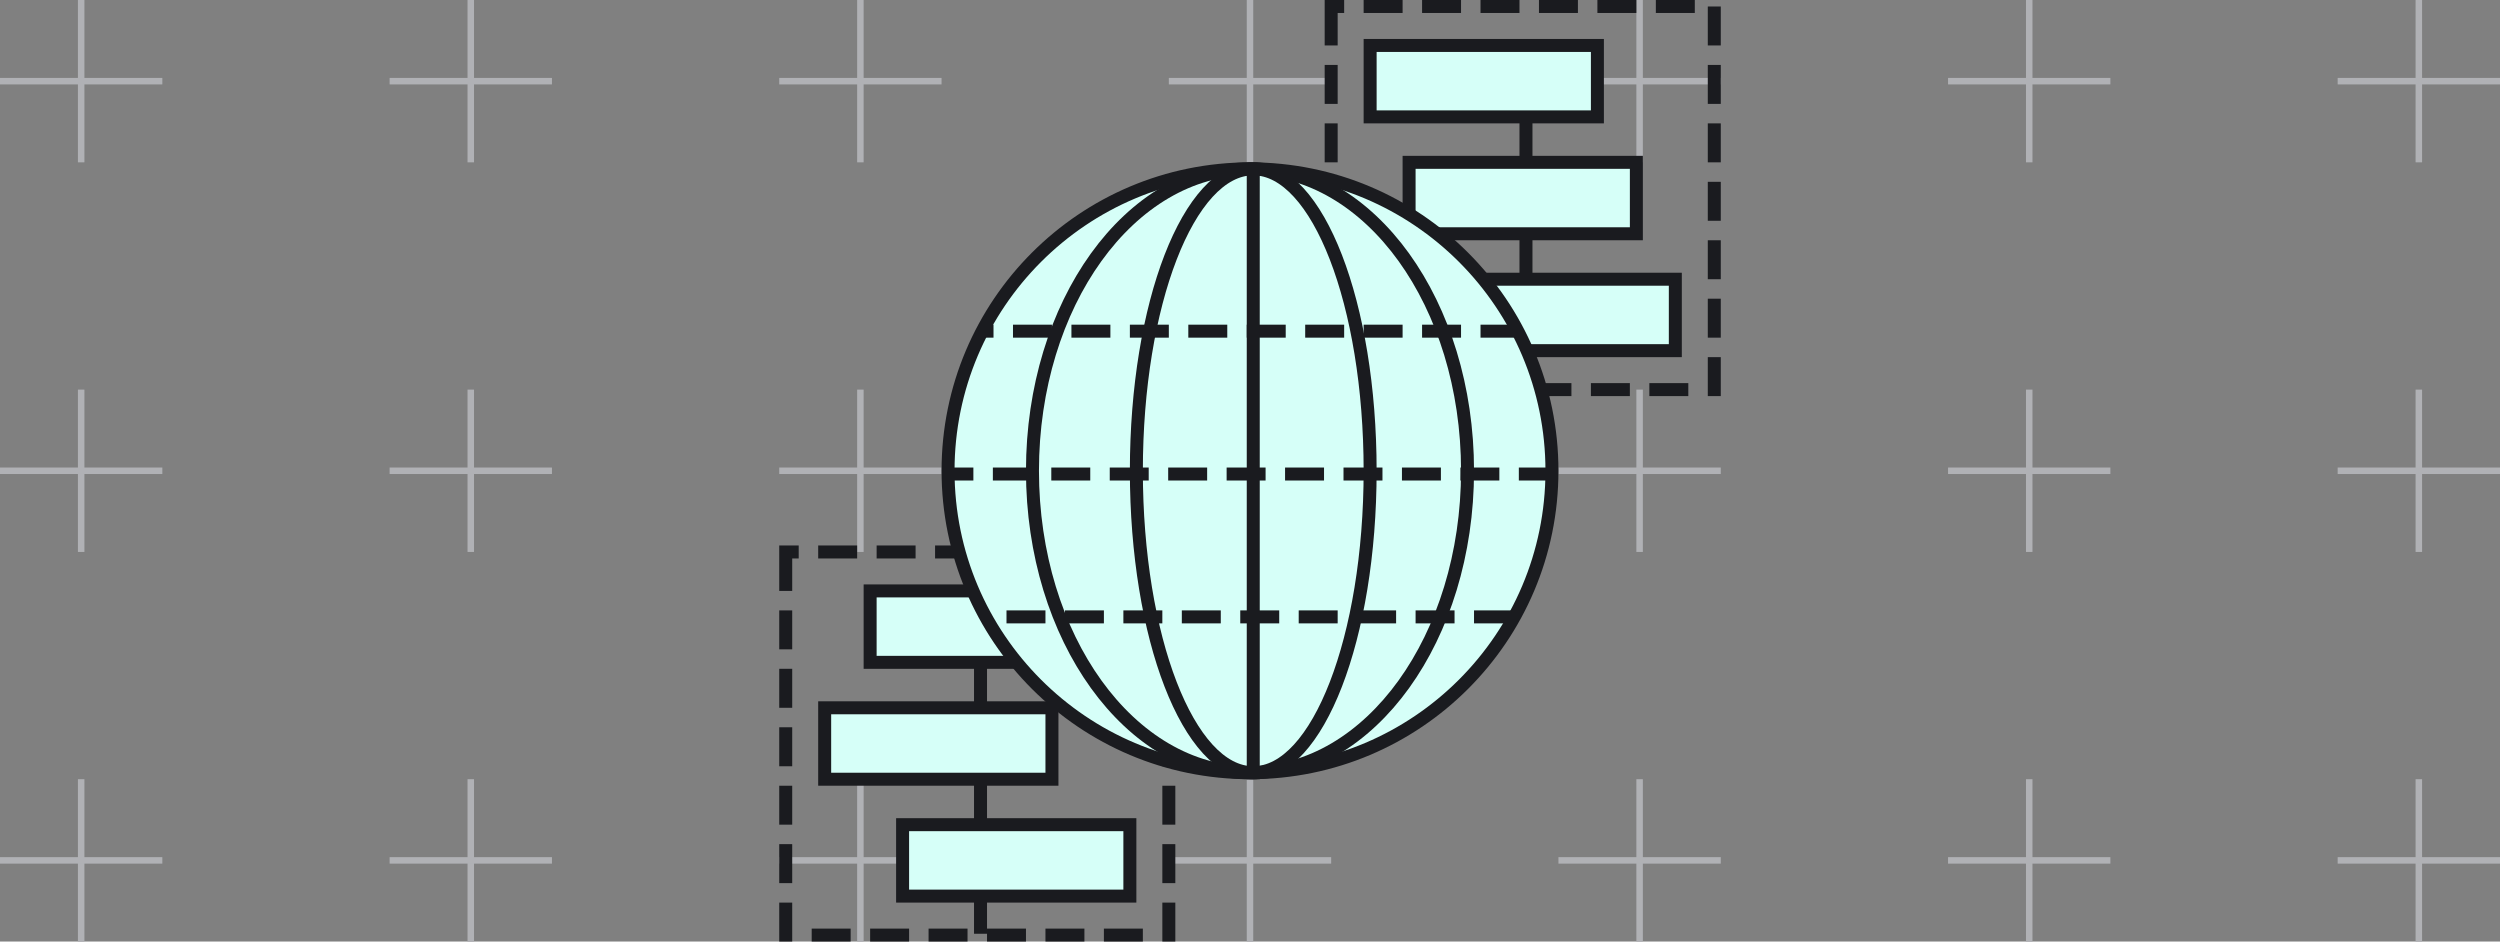 <svg xmlns="http://www.w3.org/2000/svg" xmlns:xlink="http://www.w3.org/1999/xlink" id="Layer_1" x="0" y="0" version="1.1" viewBox="0 0 385 145" xml:space="preserve" style="enable-background:new 0 0 385 145"><rect x="0" y="0" width="385" height="145" fill="#808080" stroke="none"/><style type="text/css">.st0{fill:none;stroke:#b0b1b5}.st1,.st2,.st3{fill:#d6fff8;stroke:#1a1b1f;stroke-width:2}.st2,.st3{fill:none}.st3{stroke-dasharray:6,3}</style><line x1="252.5" x2="252.5" y1="0" y2="25" class="st0"/><line x1="265" x2="240" y1="12.5" y2="12.5" class="st0"/><line x1="312.5" x2="312.5" y1="0" y2="25" class="st0"/><line x1="325" x2="300" y1="12.5" y2="12.5" class="st0"/><line x1="192.5" x2="192.5" y1="0" y2="25" class="st0"/><line x1="205" x2="180" y1="12.5" y2="12.5" class="st0"/><line x1="72.5" x2="72.5" y1="0" y2="25" class="st0"/><line x1="85" x2="60" y1="12.5" y2="12.5" class="st0"/><line x1="372.5" x2="372.5" y1="0" y2="25" class="st0"/><line x1="385" x2="360" y1="12.5" y2="12.5" class="st0"/><line x1="132.5" x2="132.5" y1="0" y2="25" class="st0"/><line x1="145" x2="120" y1="12.5" y2="12.5" class="st0"/><line x1="12.5" x2="12.5" y1="0" y2="25" class="st0"/><line x1="25" x2="0" y1="12.5" y2="12.5" class="st0"/><line x1="252.5" x2="252.5" y1="60" y2="85" class="st0"/><line x1="265" x2="240" y1="72.5" y2="72.5" class="st0"/><line x1="312.5" x2="312.5" y1="60" y2="85" class="st0"/><line x1="325" x2="300" y1="72.5" y2="72.5" class="st0"/><line x1="192.5" x2="192.5" y1="60" y2="85" class="st0"/><line x1="205" x2="180" y1="72.5" y2="72.5" class="st0"/><line x1="72.5" x2="72.5" y1="60" y2="85" class="st0"/><line x1="85" x2="60" y1="72.5" y2="72.5" class="st0"/><line x1="372.5" x2="372.5" y1="60" y2="85" class="st0"/><line x1="385" x2="360" y1="72.5" y2="72.5" class="st0"/><line x1="132.5" x2="132.5" y1="60" y2="85" class="st0"/><line x1="145" x2="120" y1="72.5" y2="72.5" class="st0"/><line x1="12.5" x2="12.5" y1="60" y2="85" class="st0"/><line x1="25" x2="0" y1="72.5" y2="72.5" class="st0"/><line x1="252.5" x2="252.5" y1="120" y2="145" class="st0"/><line x1="265" x2="240" y1="132.5" y2="132.5" class="st0"/><line x1="312.5" x2="312.5" y1="120" y2="145" class="st0"/><line x1="325" x2="300" y1="132.5" y2="132.5" class="st0"/><line x1="192.5" x2="192.5" y1="120" y2="145" class="st0"/><line x1="205" x2="180" y1="132.5" y2="132.5" class="st0"/><line x1="72.5" x2="72.5" y1="120" y2="145" class="st0"/><line x1="85" x2="60" y1="132.5" y2="132.5" class="st0"/><line x1="372.5" x2="372.5" y1="120" y2="145" class="st0"/><line x1="385" x2="360" y1="132.5" y2="132.5" class="st0"/><line x1="132.5" x2="132.5" y1="120" y2="145" class="st0"/><line x1="145" x2="120" y1="132.5" y2="132.5" class="st0"/><line x1="12.5" x2="12.5" y1="120" y2="145" class="st0"/><line x1="25" x2="0" y1="132.5" y2="132.5" class="st0"/><rect width="35" height="11" x="217" y="25" class="st1"/><rect width="35" height="11" x="223" y="43" class="st1"/><rect width="35" height="11" x="211" y="7" class="st1"/><line x1="235" x2="235" y1="18.6" y2="24.9" class="st2"/><line x1="235" x2="235" y1="54.1" y2="59.8" class="st2"/><line x1="235" x2="235" y1="36.1" y2="42.4" class="st2"/><path d="M205,1v59h59V1H205z" class="anim st3"/><rect width="35" height="11" x="127" y="109" class="st1"/><rect width="35" height="11" x="139" y="127" class="st1"/><rect width="35" height="11" x="134" y="91" class="st1"/><line x1="151" x2="151" y1="102.6" y2="108.9" class="st2"/><line x1="151" x2="151" y1="138.1" y2="143.8" class="st2"/><line x1="151" x2="151" y1="120.1" y2="126.4" class="st2"/><path d="M121,85v59h59V85H121z" class="anim st3"/><ellipse cx="192.5" cy="72.5" class="st1" rx="46.5" ry="46.5"/><ellipse cx="192.5" cy="72.5" class="st2" rx="33.5" ry="46.5"/><ellipse cx="193" cy="72.5" class="st2" rx="18" ry="46.5"/><line x1="193" x2="193" y1="26" y2="120" class="st2"/><path d="M239.9,73h-93" class="anim st3"/><path d="M233,95h-81" class="anim st3"/><path d="M234,51h-83" class="anim st3"/></svg>
